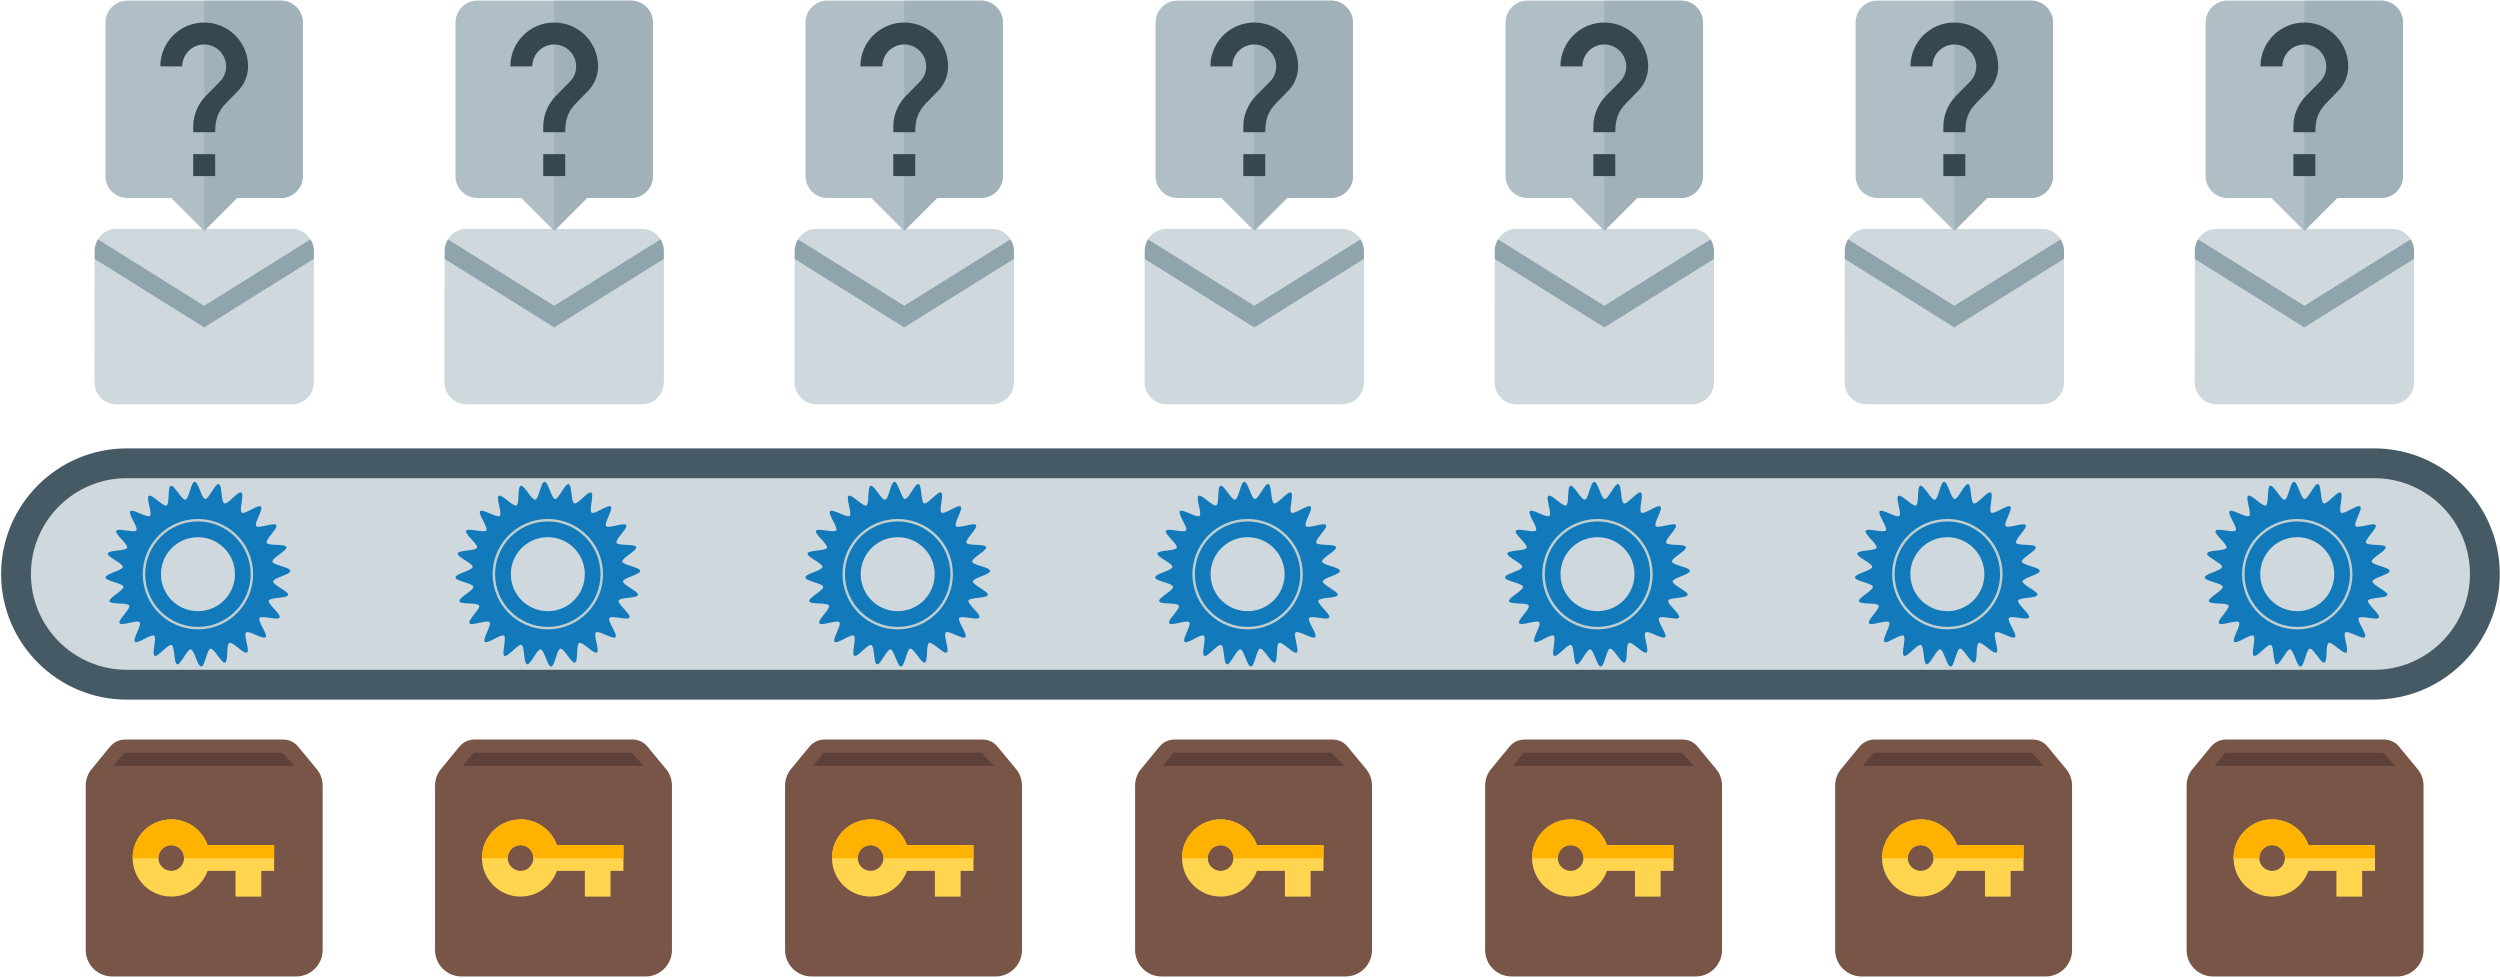 <?xml version="1.0" encoding="UTF-8" standalone="no"?>
<svg width="1757px" height="687px" viewBox="0 0 1757 687" version="1.1" xmlns="http://www.w3.org/2000/svg" xmlns:xlink="http://www.w3.org/1999/xlink" xmlns:sketch="http://www.bohemiancoding.com/sketch/ns">
    <!-- Generator: Sketch 3.3.2 (12043) - http://www.bohemiancoding.com/sketch -->
    <title>api-key-request</title>
    <desc>Created with Sketch.</desc>
    <defs></defs>
    <g id="Page-1" stroke="none" stroke-width="1" fill="none" fill-rule="evenodd" sketch:type="MSPage">
        <g id="api-key-request" sketch:type="MSLayerGroup" transform="translate(0, -15)">
            <g id="Group" transform="translate(0, 330)" sketch:type="MSShapeGroup">
                <path d="M91.783,41.569 L89.003,41.569 L62.017,20.756 L62.017,18.609 L91.783,41.569 L91.783,41.569 Z" id="Shape" fill="#DDD7D5"></path>
                <path d="M78.64,15.238 C41.131,15.238 10.619,47.992 10.619,88.233 C10.619,128.475 41.131,161.229 78.64,161.229 L1673.685,161.229 C1711.206,161.229 1741.712,128.475 1741.712,88.233 C1741.712,47.992 1711.207,15.238 1673.685,15.238 L78.64,15.238 L78.64,15.238 Z" id="Shape" fill="#CFD8DC"></path>
                <path d="M89.086,21.057 C51.943,21.057 21.727,51.274 21.727,88.411 C21.727,125.547 51.943,155.746 89.086,155.746 L1668.544,155.746 C1705.669,155.746 1735.891,125.547 1735.891,88.411 C1735.891,51.274 1705.669,21.057 1668.544,21.057 L89.086,21.057 L89.086,21.057 Z M1668.544,176.701 L89.086,176.701 C40.39,176.701 0.775,137.098 0.775,88.411 C0.775,39.723 40.39,0.12 89.086,0.12 L1668.544,0.12 C1717.239,0.12 1756.849,39.723 1756.849,88.411 C1756.849,137.098 1717.239,176.701 1668.544,176.701 L1668.544,176.701 Z" id="Shape" fill="#455A64"></path>
                <path d="M113.127,89.458 C112.612,75.103 123.839,63.056 138.19,62.541 C152.541,62.026 164.597,73.258 165.105,87.612 C165.62,101.949 154.398,113.996 140.042,114.511 C125.691,115.026 113.635,103.812 113.127,89.458 L113.127,89.458 Z M141.432,153.44 C144.041,153.351 145.413,141.303 147.921,140.877 C150.488,140.452 155.717,151.399 158.155,150.654 C160.639,149.891 158.841,137.897 161.166,136.832 C163.52,135.75 171.417,144.958 173.594,143.592 C175.783,142.226 170.926,131.101 172.913,129.469 C174.901,127.818 184.91,134.685 186.661,132.804 C188.418,130.923 180.858,121.413 182.36,119.319 C183.851,117.226 195.297,121.271 196.51,119 C197.711,116.729 187.962,109.507 188.867,107.077 C189.767,104.681 201.869,105.622 202.449,103.102 C203.017,100.618 191.725,96.182 191.967,93.574 C192.21,91.054 204.135,88.837 204.046,86.211 C203.952,83.602 191.89,82.236 191.476,79.717 C191.044,77.161 201.994,71.945 201.248,69.496 C200.491,67.012 188.483,68.804 187.418,66.48 C186.347,64.12 195.558,56.224 194.203,54.06 C192.825,51.877 181.704,56.721 180.065,54.752 C178.415,52.747 185.277,42.74 183.396,41.001 C181.509,39.244 172.008,46.803 169.914,45.295 C167.815,43.804 171.867,32.36 169.589,31.153 C167.324,29.947 160.101,39.688 157.675,38.783 C155.28,37.896 156.214,25.795 153.689,25.209 C151.204,24.642 146.767,35.926 144.177,35.696 C141.645,35.447 139.415,23.524 136.8,23.612 C134.191,23.701 132.819,35.766 130.311,36.175 C127.744,36.618 122.52,25.653 120.077,26.416 C117.599,27.161 119.391,39.155 117.066,40.238 C114.712,41.302 106.815,32.094 104.638,33.46 C102.449,34.826 107.306,45.951 105.33,47.583 C103.337,49.234 93.328,42.385 91.571,44.265 C89.814,46.146 97.368,55.639 95.871,57.75 C94.387,59.826 82.94,55.781 81.722,58.07 C80.521,60.323 90.269,67.545 89.365,69.975 C88.471,72.371 76.374,71.43 75.789,73.968 C75.221,76.452 86.507,80.87 86.265,83.478 C86.028,85.998 74.091,88.233 74.191,90.842 C74.28,93.45 86.342,94.834 86.762,97.336 C87.193,99.908 76.238,105.125 76.984,107.573 C77.747,110.04 89.749,108.248 90.814,110.572 C91.884,112.932 82.674,120.828 84.035,123.01 C85.413,125.192 96.534,120.331 98.173,122.318 C99.817,124.305 92.955,134.312 94.842,136.069 C96.723,137.826 106.223,130.267 108.323,131.757 C110.411,133.266 106.365,144.692 108.643,145.899 C110.914,147.123 118.131,137.364 120.556,138.269 C122.958,139.156 122.017,151.275 124.543,151.86 C127.034,152.428 131.464,141.126 134.055,141.374 C136.587,141.605 138.817,153.546 141.432,153.44 L141.432,153.44 Z" id="Shape" fill="#1279BB"></path>
                <path d="M175.943,84.507 C173.724,64.191 155.393,49.482 135.085,51.7 C114.778,53.918 100.06,72.247 102.284,92.563 C104.509,112.861 122.84,127.57 143.148,125.352 C163.456,123.134 178.173,104.805 175.943,84.507 L175.943,84.507 Z M100.539,92.74 C98.214,71.484 113.624,52.285 134.896,49.961 C156.168,47.637 175.363,63.038 177.7,84.312 C180.019,105.568 164.609,124.767 143.337,127.109 C122.065,129.433 102.87,114.014 100.539,92.74 L100.539,92.74 Z" id="Shape" fill="#C0CECD"></path>
                <path d="M359.023,89.458 C358.514,75.103 369.736,63.056 384.087,62.541 C398.443,62.026 410.493,73.258 411.002,87.612 C411.516,101.949 400.295,113.996 385.938,114.511 C371.587,115.026 359.538,103.812 359.023,89.458 L359.023,89.458 Z M387.323,153.44 C389.943,153.351 391.316,141.303 393.818,140.877 C396.385,140.452 401.614,151.399 404.057,150.654 C406.536,149.891 404.738,137.897 407.063,136.832 C409.417,135.75 417.314,144.958 419.491,143.592 C421.679,142.226 416.829,131.101 418.805,129.469 C420.798,127.818 430.807,134.685 432.558,132.804 C434.309,130.923 426.761,121.413 428.257,119.319 C429.748,117.226 441.194,121.271 442.407,119 C443.614,116.729 433.865,109.507 434.764,107.077 C435.663,104.681 447.766,105.622 448.346,103.102 C448.914,100.618 437.621,96.182 437.864,93.574 C438.101,91.054 450.038,88.837 449.937,86.211 C449.849,83.602 437.793,82.236 437.373,79.717 C436.941,77.161 447.891,71.945 447.145,69.496 C446.388,67.012 434.386,68.804 433.321,66.48 C432.244,64.12 441.455,56.224 440.094,54.06 C438.716,51.877 427.595,56.721 425.956,54.752 C424.318,52.747 431.174,42.74 429.293,41.001 C427.406,39.244 417.911,46.803 415.805,45.295 C413.717,43.804 417.769,32.36 415.486,31.153 C413.22,29.947 405.998,39.688 403.572,38.783 C401.177,37.896 402.117,25.795 399.585,25.209 C397.101,24.642 392.664,35.926 390.073,35.696 C387.542,35.447 385.312,23.524 382.697,23.612 C380.088,23.701 378.716,35.766 376.208,36.175 C373.641,36.618 368.417,25.653 365.974,26.416 C363.496,27.161 365.288,39.155 362.963,40.238 C360.609,41.302 352.712,32.094 350.535,33.46 C348.352,34.826 353.209,45.951 351.227,47.583 C349.234,49.234 339.225,42.385 337.468,44.265 C335.717,46.146 343.265,55.639 341.768,57.75 C340.278,59.826 328.831,55.781 327.625,58.07 C326.418,60.323 336.166,67.545 335.261,69.975 C334.368,72.371 322.265,71.43 321.686,73.968 C321.118,76.452 332.404,80.87 332.162,83.478 C331.925,85.998 319.994,88.233 320.088,90.842 C320.177,93.45 332.245,94.834 332.659,97.336 C333.09,99.908 322.135,105.125 322.881,107.573 C323.644,110.04 335.646,108.248 336.711,110.572 C337.787,112.932 328.571,120.828 329.938,123.01 C331.304,125.192 342.431,120.331 344.075,122.318 C345.72,124.305 338.852,134.312 340.739,136.069 C342.62,137.826 352.126,130.267 354.22,131.757 C356.308,133.266 352.268,144.692 354.546,145.899 C356.805,147.123 364.034,137.364 366.453,138.269 C368.849,139.156 367.914,151.275 370.44,151.86 C372.931,152.428 377.367,141.126 379.952,141.374 C382.49,141.605 384.714,153.546 387.323,153.44 L387.323,153.44 Z" id="Shape" fill="#1279BB"></path>
                <path d="M421.844,84.507 C419.62,64.191 401.288,49.482 380.987,51.7 C360.679,53.918 345.962,72.247 348.18,92.563 C350.404,112.861 368.736,127.57 389.044,125.352 C409.351,123.134 424.069,104.805 421.844,84.507 L421.844,84.507 Z M346.436,92.74 C344.105,71.484 359.521,52.285 380.798,49.961 C402.064,47.637 421.265,63.038 423.596,84.312 C425.915,105.568 410.505,124.767 389.239,127.109 C367.967,129.433 348.76,114.014 346.435,92.74 L346.436,92.74 Z" id="Shape" fill="#C0CECD"></path>
                <path d="M604.921,89.458 C604.412,75.103 615.646,63.056 629.985,62.541 C644.341,62.026 656.385,73.258 656.906,87.612 C657.42,101.949 646.205,113.996 631.848,114.511 C617.491,115.026 605.436,103.812 604.921,89.458 L604.921,89.458 Z M633.232,153.44 C635.84,153.351 637.207,141.303 639.727,140.877 C642.282,140.452 647.517,151.399 649.949,150.654 C652.433,149.891 650.641,137.897 652.965,136.832 C655.326,135.75 663.205,144.958 665.388,143.592 C667.588,142.226 662.726,131.101 664.713,129.469 C666.701,127.818 676.71,134.685 678.467,132.804 C680.224,130.923 672.664,121.413 674.154,119.319 C675.645,117.226 687.091,121.271 688.316,119 C689.522,116.729 679.762,109.507 680.667,107.077 C681.572,104.681 693.651,105.622 694.243,103.102 C694.811,100.618 683.524,96.182 683.773,93.574 C684.003,91.054 695.929,88.837 695.84,86.211 C695.751,83.602 683.678,82.236 683.276,79.717 C682.85,77.161 693.782,71.945 693.054,69.496 C692.291,67.012 680.277,68.804 679.212,66.48 C678.147,64.12 687.358,56.224 685.991,54.06 C684.625,51.877 673.498,56.721 671.865,54.752 C670.215,52.747 677.082,42.74 675.201,41.001 C673.302,39.244 663.808,46.803 661.708,45.295 C659.62,43.804 663.666,32.36 661.395,31.153 C659.123,29.947 651.901,39.688 649.469,38.783 C647.074,37.896 648.014,25.795 645.477,25.209 C642.992,24.642 638.556,35.926 635.982,35.696 C633.445,35.447 631.209,23.524 628.6,23.612 C625.991,23.701 624.625,35.766 622.105,36.175 C619.549,36.618 614.314,25.653 611.871,26.416 C609.393,27.161 611.185,39.155 608.866,40.238 C606.506,41.302 598.609,32.094 596.438,33.46 C594.243,34.826 599.1,45.951 597.118,47.583 C595.131,49.234 585.122,42.385 583.365,44.265 C581.608,46.146 589.162,55.639 587.665,57.75 C586.175,59.826 574.734,55.781 573.522,58.07 C572.315,60.323 582.064,67.545 581.164,69.975 C580.265,72.371 568.168,71.43 567.577,73.968 C567.015,76.452 578.301,80.87 578.059,83.478 C577.822,85.998 565.891,88.233 565.986,90.842 C566.08,93.45 578.142,94.834 578.556,97.336 C578.988,99.908 568.032,105.125 568.783,107.573 C569.535,110.04 581.543,108.248 582.608,110.572 C583.684,112.932 574.468,120.828 575.829,123.01 C577.207,125.192 588.334,120.331 589.972,122.318 C591.611,124.305 584.755,134.312 586.636,136.069 C588.517,137.826 598.017,130.267 600.117,131.757 C602.211,133.266 598.159,144.692 600.443,145.899 C602.708,147.123 609.931,137.364 612.35,138.269 C614.74,139.156 613.817,151.275 616.337,151.86 C618.84,152.428 623.258,141.126 625.849,141.374 C628.387,141.605 630.623,153.546 633.232,153.44 L633.232,153.44 Z" id="Shape" fill="#1279BB"></path>
                <path d="M667.748,84.507 C665.53,64.191 647.198,49.482 626.879,51.7 C606.571,53.918 591.859,72.247 594.078,92.563 C596.308,112.861 614.634,127.57 634.935,125.352 C655.255,123.134 669.966,104.805 667.748,84.507 L667.748,84.507 Z M592.332,92.74 C590.007,71.484 605.417,52.285 626.7,49.961 C647.96,47.637 667.162,63.038 669.48,84.312 C671.811,105.568 656.408,124.767 635.13,127.109 C613.852,129.433 594.657,114.014 592.332,92.74 L592.332,92.74 Z" id="Shape" fill="#C0CECD"></path>
                <path d="M850.818,89.458 C850.303,75.103 861.536,63.056 875.893,62.541 C890.232,62.026 902.299,73.258 902.814,87.612 C903.311,101.949 892.095,113.996 877.739,114.511 C863.382,115.026 851.332,103.812 850.818,89.458 L850.818,89.458 Z M879.123,153.44 C881.731,153.351 883.116,141.303 885.618,140.877 C888.191,140.452 893.408,151.399 895.857,150.654 C898.324,149.891 896.532,137.897 898.85,136.832 C901.217,135.75 909.114,144.958 911.273,143.592 C913.479,142.226 908.611,131.101 910.598,129.469 C912.592,127.818 922.601,134.685 924.352,132.804 C926.115,130.923 918.555,121.413 920.063,119.319 C921.554,117.226 932.982,121.271 934.207,119 C935.414,116.729 925.653,109.507 926.558,107.077 C927.457,104.681 939.566,105.622 940.134,103.102 C940.702,100.618 929.415,96.182 929.664,93.574 C929.906,91.054 941.838,88.837 941.749,86.211 C941.643,83.602 929.575,82.236 929.167,79.717 C928.741,77.161 939.69,71.945 938.945,69.496 C938.182,67.012 926.185,68.804 925.121,66.48 C924.038,64.12 933.266,56.224 931.894,54.06 C930.516,51.877 919.389,56.721 917.756,54.752 C916.106,52.747 922.973,42.74 921.092,41.001 C919.211,39.244 909.699,46.803 907.605,45.295 C905.505,43.804 909.557,32.36 907.28,31.153 C905.014,29.947 897.792,39.688 895.378,38.783 C892.965,37.896 893.923,25.795 891.385,25.209 C888.901,24.642 884.464,35.926 881.873,35.696 C879.33,35.447 877.111,23.524 874.491,23.612 C871.882,23.701 870.516,35.766 868.008,36.175 C865.44,36.618 860.223,25.653 857.774,26.416 C855.29,27.161 857.1,39.155 854.757,40.238 C852.415,41.302 844.518,32.094 842.335,33.46 C840.152,34.826 844.997,45.951 843.027,47.583 C841.039,49.234 831.03,42.385 829.274,44.265 C827.517,46.146 835.059,55.639 833.568,57.75 C832.072,59.826 820.631,55.781 819.425,58.07 C818.218,60.323 827.96,67.545 827.055,69.975 C826.168,72.371 814.065,71.43 813.48,73.968 C812.912,76.452 824.216,80.87 823.967,83.478 C823.719,85.998 811.794,88.233 811.882,90.842 C811.971,93.45 824.039,94.834 824.447,97.336 C824.873,99.908 813.923,105.125 814.668,107.573 C815.443,110.04 827.446,108.248 828.511,110.572 C829.593,112.932 820.365,120.828 821.731,123.01 C823.098,125.192 834.225,120.331 835.875,122.318 C837.508,124.305 830.64,134.312 832.539,136.069 C834.42,137.826 843.914,130.267 846.026,131.757 C848.102,133.266 844.05,144.692 846.345,145.899 C848.617,147.123 855.816,137.364 858.247,138.269 C860.649,139.156 859.708,151.275 862.24,151.86 C864.731,152.428 869.167,141.126 871.74,141.374 C874.278,141.605 876.514,153.546 879.123,153.44 L879.123,153.44 Z" id="Shape" fill="#1279BB"></path>
                <path d="M913.639,84.507 C911.421,64.191 893.083,49.482 872.787,51.7 C852.48,53.918 837.756,72.247 839.975,92.563 C842.211,112.861 860.525,127.57 880.844,125.352 C901.146,123.134 915.857,104.805 913.639,84.507 L913.639,84.507 Z M838.236,92.74 C835.911,71.484 851.314,52.285 872.592,49.961 C893.87,47.637 913.047,63.038 915.396,84.312 C917.721,105.568 902.299,124.767 881.022,127.109 C859.762,129.433 840.56,114.014 838.236,92.74 L838.236,92.74 Z" id="Shape" fill="#C0CECD"></path>
                <path d="M1096.726,89.458 C1096.218,75.103 1107.433,63.056 1121.784,62.541 C1136.147,62.026 1148.19,73.258 1148.711,87.612 C1149.208,101.949 1137.986,113.996 1123.635,114.511 C1109.279,115.026 1097.247,103.812 1096.726,89.458 L1096.726,89.458 Z M1125.032,153.44 C1127.64,153.351 1129.007,141.303 1131.509,140.877 C1134.082,140.452 1139.311,151.399 1141.742,150.654 C1144.233,149.891 1142.441,137.897 1144.765,136.832 C1147.108,135.75 1155.005,144.958 1157.188,143.592 C1159.37,142.226 1154.526,131.101 1156.513,129.469 C1158.483,127.818 1168.492,134.685 1170.249,132.804 C1172.006,130.923 1164.446,121.413 1165.954,119.319 C1167.445,117.226 1178.891,121.271 1180.098,119 C1181.305,116.729 1171.544,109.507 1172.467,107.077 C1173.354,104.681 1185.451,105.622 1186.043,103.102 C1186.611,100.618 1175.306,96.182 1175.555,93.574 C1175.803,91.054 1187.729,88.837 1187.64,86.211 C1187.551,83.602 1175.484,82.236 1175.076,79.717 C1174.632,77.161 1185.582,71.945 1184.836,69.496 C1184.091,67.012 1172.077,68.804 1171.012,66.48 C1169.923,64.12 1179.157,56.224 1177.791,54.06 C1176.424,51.877 1165.298,56.721 1163.647,54.752 C1162.015,52.747 1168.865,42.74 1166.984,41.001 C1165.102,39.244 1155.608,46.803 1153.496,45.295 C1151.402,43.804 1155.466,32.36 1153.177,31.153 C1150.923,29.947 1143.701,39.688 1141.269,38.783 C1138.868,37.896 1139.814,25.795 1137.276,25.209 C1134.792,24.642 1130.355,35.926 1127.765,35.696 C1125.227,35.447 1123.008,23.524 1120.4,23.612 C1117.785,23.701 1116.407,35.766 1113.905,36.175 C1111.332,36.618 1106.114,25.653 1103.665,26.416 C1101.199,27.161 1102.991,39.155 1100.666,40.238 C1098.306,41.302 1090.409,32.094 1088.226,33.46 C1086.043,34.826 1090.906,45.951 1088.918,47.583 C1086.931,49.234 1076.922,42.385 1075.165,44.265 C1073.408,46.146 1080.962,55.639 1079.459,57.75 C1077.969,59.826 1066.54,55.781 1065.316,58.07 C1064.103,60.323 1073.863,67.545 1072.964,69.975 C1072.059,72.371 1059.956,71.43 1059.388,73.968 C1058.821,76.452 1070.101,80.87 1069.859,83.478 C1069.628,85.998 1057.679,88.233 1057.773,90.842 C1057.88,93.45 1069.947,94.834 1070.356,97.336 C1070.782,99.908 1059.832,105.125 1060.578,107.573 C1061.34,110.04 1073.337,108.248 1074.402,110.572 C1075.484,112.932 1066.274,120.828 1067.623,123.01 C1069.007,125.192 1080.134,120.331 1081.766,122.318 C1083.411,124.305 1076.549,134.312 1078.43,136.069 C1080.305,137.826 1089.823,130.267 1091.917,131.757 C1094.011,133.266 1089.965,144.692 1092.237,145.899 C1094.502,147.123 1101.713,137.364 1104.144,138.269 C1106.558,139.156 1105.617,151.275 1108.137,151.86 C1110.622,152.428 1115.058,141.126 1117.649,141.374 C1120.187,141.605 1122.405,153.546 1125.032,153.44 L1125.032,153.44 Z" id="Shape" fill="#1279BB"></path>
                <path d="M1159.53,84.507 C1157.312,64.191 1138.98,49.482 1118.672,51.7 C1098.377,53.918 1083.665,72.247 1085.883,92.563 C1088.102,112.861 1106.434,127.57 1126.735,125.352 C1147.055,123.134 1161.766,104.805 1159.53,84.507 L1159.53,84.507 Z M1084.127,92.74 C1081.802,71.484 1097.223,52.285 1118.483,49.961 C1139.755,47.637 1158.962,63.038 1161.287,84.312 C1163.612,105.568 1148.208,124.767 1126.931,127.109 C1105.67,129.433 1086.451,114.014 1084.127,92.74 L1084.127,92.74 Z" id="Shape" fill="#C0CECD"></path>
                <path d="M1342.617,89.458 C1342.103,75.103 1353.336,63.056 1367.675,62.541 C1382.032,62.026 1394.081,73.258 1394.596,87.612 C1395.111,101.949 1383.877,113.996 1369.538,114.511 C1355.182,115.026 1343.132,103.812 1342.617,89.458 L1342.617,89.458 Z M1370.923,153.44 C1373.531,153.351 1374.892,141.303 1377.418,140.877 C1379.973,140.452 1385.208,151.399 1387.639,150.654 C1390.124,149.891 1388.332,137.897 1390.656,136.832 C1393.017,135.75 1400.896,144.958 1403.079,143.592 C1405.273,142.226 1400.417,131.101 1402.398,129.469 C1404.386,127.818 1414.401,134.685 1416.152,132.804 C1417.914,130.923 1410.355,121.413 1411.845,119.319 C1413.336,117.226 1424.782,121.271 1426.007,119 C1427.196,116.729 1417.453,109.507 1418.358,107.077 C1419.257,104.681 1431.348,105.622 1431.934,103.102 C1432.502,100.618 1421.215,96.182 1421.446,93.574 C1421.688,91.054 1433.638,88.837 1433.531,86.211 C1433.442,83.602 1421.375,82.236 1420.967,79.717 C1420.541,77.161 1431.49,71.945 1430.745,69.496 C1429.982,67.012 1417.968,68.804 1416.903,66.48 C1415.838,64.12 1425.048,56.224 1423.682,54.06 C1422.315,51.877 1411.189,56.721 1409.556,54.752 C1407.906,52.747 1414.773,42.74 1412.875,41.001 C1410.993,39.244 1401.499,46.803 1399.405,45.295 C1397.311,43.804 1401.357,32.36 1399.086,31.153 C1396.814,29.947 1389.591,39.688 1387.16,38.783 C1384.765,37.896 1385.705,25.795 1383.185,25.209 C1380.683,24.642 1376.264,35.926 1373.673,35.696 C1371.136,35.447 1368.893,23.524 1366.291,23.612 C1363.682,23.701 1362.316,35.766 1359.796,36.175 C1357.24,36.618 1352.005,25.653 1349.574,26.416 C1347.089,27.161 1348.882,39.155 1346.557,40.238 C1344.197,41.302 1336.294,32.094 1334.135,33.46 C1331.952,34.826 1336.797,45.951 1334.809,47.583 C1332.821,49.234 1322.813,42.385 1321.056,44.265 C1319.299,46.146 1326.859,55.639 1325.368,57.75 C1323.871,59.826 1312.431,55.781 1311.218,58.07 C1310,60.323 1319.76,67.545 1318.855,69.975 C1317.968,72.371 1305.865,71.43 1305.28,73.968 C1304.712,76.452 1315.998,80.87 1315.767,83.478 C1315.519,85.998 1303.593,88.233 1303.676,90.842 C1303.771,93.45 1315.838,94.834 1316.247,97.336 C1316.672,99.908 1305.723,105.125 1306.468,107.573 C1307.225,110.04 1319.246,108.248 1320.31,110.572 C1321.375,112.932 1312.165,120.828 1313.531,123.01 C1314.898,125.192 1326.025,120.331 1327.657,122.318 C1329.308,124.305 1322.44,134.312 1324.339,136.069 C1326.22,137.826 1335.714,130.267 1337.808,131.757 C1339.902,133.266 1335.85,144.692 1338.145,145.899 C1340.399,147.123 1347.622,137.364 1350.047,138.269 C1352.449,139.156 1351.508,151.275 1354.028,151.86 C1356.513,152.428 1360.949,141.126 1363.54,141.374 C1366.078,141.605 1368.314,153.546 1370.923,153.44 L1370.923,153.44 Z" id="Shape" fill="#1279BB"></path>
                <path d="M1405.439,84.507 C1403.221,64.191 1384.889,49.482 1364.57,51.7 C1344.268,53.918 1329.556,72.247 1331.775,92.563 C1333.993,112.861 1352.325,127.57 1372.644,125.352 C1392.945,123.134 1407.657,104.805 1405.439,84.507 L1405.439,84.507 Z M1330.035,92.74 C1327.693,71.484 1343.114,52.285 1364.374,49.961 C1385.652,47.637 1404.854,63.038 1407.196,84.312 C1409.521,105.568 1394.099,124.767 1372.821,127.109 C1351.562,129.433 1332.36,114.014 1330.035,92.74 L1330.035,92.74 Z" id="Shape" fill="#C0CECD"></path>
                <path d="M1588.509,89.458 C1588,75.103 1599.233,63.056 1613.572,62.541 C1627.929,62.026 1639.996,73.258 1640.493,87.612 C1641.008,101.949 1629.792,113.996 1615.435,114.511 C1601.097,115.026 1589.029,103.812 1588.509,89.458 L1588.509,89.458 Z M1616.814,153.44 C1619.422,153.351 1620.789,141.303 1623.309,140.877 C1625.882,140.452 1631.093,151.399 1633.542,150.654 C1636.015,149.891 1634.241,137.897 1636.565,136.832 C1638.908,135.75 1646.805,144.958 1648.988,143.592 C1651.17,142.226 1646.308,131.101 1648.295,129.469 C1650.283,127.818 1660.292,134.685 1662.049,132.804 C1663.806,130.923 1656.246,121.413 1657.754,119.319 C1659.245,117.226 1670.673,121.271 1671.898,119 C1673.105,116.729 1663.344,109.507 1664.249,107.077 C1665.154,104.681 1677.257,105.622 1677.843,103.102 C1678.411,100.618 1667.106,96.182 1667.355,93.574 C1667.586,91.054 1679.529,88.837 1679.422,86.211 C1679.351,83.602 1667.284,82.236 1666.858,79.717 C1666.432,77.161 1677.381,71.945 1676.636,69.496 C1675.891,67.012 1663.877,68.804 1662.812,66.48 C1661.729,64.12 1670.94,56.224 1669.591,54.06 C1668.207,51.877 1657.098,56.721 1655.447,54.752 C1653.814,52.747 1660.665,42.74 1658.783,41.001 C1656.902,39.244 1647.408,46.803 1645.29,45.295 C1643.202,43.804 1647.248,32.36 1644.977,31.153 C1642.705,29.947 1635.483,39.688 1633.069,38.783 C1630.674,37.896 1631.614,25.795 1629.076,25.209 C1626.592,24.642 1622.155,35.926 1619.558,35.696 C1617.027,35.447 1614.808,23.524 1612.2,23.612 C1609.573,23.701 1608.207,35.766 1605.705,36.175 C1603.131,36.618 1597.914,25.653 1595.465,26.416 C1592.981,27.161 1594.773,39.155 1592.448,40.238 C1590.106,41.302 1582.209,32.094 1580.026,33.46 C1577.843,34.826 1582.706,45.951 1580.718,47.583 C1578.73,49.234 1568.722,42.385 1566.947,44.265 C1565.208,46.146 1572.75,55.639 1571.259,57.75 C1569.769,59.826 1558.322,55.781 1557.116,58.07 C1555.903,60.323 1565.652,67.545 1564.746,69.975 C1563.859,72.371 1551.756,71.43 1551.171,73.968 C1550.603,76.452 1561.883,80.87 1561.659,83.478 C1561.41,85.998 1549.485,88.233 1549.573,90.842 C1549.662,93.45 1561.73,94.834 1562.156,97.336 C1562.582,99.908 1551.632,105.125 1552.377,107.573 C1553.14,110.04 1565.137,108.248 1566.202,110.572 C1567.267,112.932 1558.056,120.828 1559.423,123.01 C1560.783,125.192 1571.916,120.331 1573.566,122.318 C1575.193,124.305 1568.349,134.312 1570.23,136.069 C1572.111,137.826 1581.605,130.267 1583.717,131.757 C1585.793,133.266 1581.765,144.692 1584.037,145.899 C1586.308,147.123 1593.531,137.364 1595.944,138.269 C1598.34,139.156 1597.4,151.275 1599.937,151.86 C1602.422,152.428 1606.858,141.126 1609.449,141.374 C1611.987,141.605 1614.205,153.546 1616.814,153.44 L1616.814,153.44 Z" id="Shape" fill="#1279BB"></path>
                <path d="M1651.33,84.507 C1649.112,64.191 1630.78,49.482 1610.472,51.7 C1590.177,53.918 1575.447,72.247 1577.666,92.563 C1579.902,112.861 1598.233,127.57 1618.535,125.352 C1638.837,123.134 1653.548,104.805 1651.33,84.507 L1651.33,84.507 Z M1575.927,92.74 C1573.602,71.484 1589.005,52.285 1610.283,49.961 C1631.561,47.637 1650.744,63.038 1653.087,84.312 C1655.412,105.568 1639.99,124.767 1618.73,127.109 C1597.452,129.433 1578.251,114.014 1575.927,92.74 L1575.927,92.74 Z" id="Shape" fill="#C0CECD"></path>
            </g>
            <g id="Group" transform="translate(1509, 507)" sketch:type="MSShapeGroup">
                <path d="M189.995,48.377 L177.137,32.837 C174.64,29.692 170.857,27.75 166.5,27.75 L55.5,27.75 C51.153,27.75 47.36,29.692 44.77,32.837 L32.005,48.377 C29.323,51.523 27.75,55.685 27.75,60.125 L27.75,175.75 C27.75,185.925 36.075,194.25 46.25,194.25 L175.75,194.25 C185.925,194.25 194.25,185.925 194.25,175.75 L194.25,60.125 C194.25,55.685 192.678,51.523 189.995,48.377 L189.995,48.377 Z" id="Shape" fill="#795548"></path>
                <path d="M47.36,46.25 L54.852,37 L165.852,37 L174.548,46.25 L47.36,46.25 Z" id="Shape" fill="#5D4037"></path>
                <path d="M0,0 L222,0 L222,222 L0,222 L0,0 L0,0 Z" id="Shape"></path>
                <g id="ic_vpn_key_24px" transform="translate(56.203, 56.765)">
                    <g id="Capa_1">
                        <path d="M0,0 L108.471,0 L108.471,108.471 L0,108.471 L0,0 L0,0 Z" id="Shape"></path>
                        <path d="M57.173,45.196 C53.467,34.665 43.434,27.118 31.637,27.118 C16.677,27.118 4.52,39.276 4.52,54.235 L4.52,54.416 C4.61,69.286 16.723,81.353 31.637,81.353 C43.434,81.353 53.467,73.805 57.173,63.275 L76.834,63.275 L76.834,81.353 L94.912,81.353 L94.912,63.275 L103.951,63.275 L103.951,45.196 L57.173,45.196 L57.173,45.196 Z M31.637,63.275 C26.711,63.275 22.688,59.297 22.598,54.416 L22.598,54.235 C22.598,49.264 26.666,45.196 31.637,45.196 C36.609,45.196 40.677,49.264 40.677,54.235 L40.677,54.416 C40.586,59.297 36.564,63.275 31.637,63.275 L31.637,63.275 Z" id="Shape" fill="#FFD54F"></path>
                    </g>
                    <g id="Capa_2" transform="translate(4.52, 27.118)" fill="#FFB300">
                        <path d="M99.432,18.078 L99.432,27.299 L36.157,27.299 L36.157,27.118 C36.157,22.146 32.089,18.078 27.118,18.078 C22.146,18.078 18.078,22.146 18.078,27.118 L18.078,27.299 L0,27.299 L0,27.118 C0,12.158 12.158,0 27.118,0 C38.914,0 48.947,7.548 52.654,18.078 L99.432,18.078 L99.432,18.078 Z" id="Shape"></path>
                    </g>
                </g>
            </g>
            <g id="Group-Copy-4" transform="translate(524, 507)" sketch:type="MSShapeGroup">
                <path d="M189.995,48.377 L177.137,32.837 C174.64,29.692 170.857,27.75 166.5,27.75 L55.5,27.75 C51.153,27.75 47.36,29.692 44.77,32.837 L32.005,48.377 C29.323,51.523 27.75,55.685 27.75,60.125 L27.75,175.75 C27.75,185.925 36.075,194.25 46.25,194.25 L175.75,194.25 C185.925,194.25 194.25,185.925 194.25,175.75 L194.25,60.125 C194.25,55.685 192.678,51.523 189.995,48.377 L189.995,48.377 Z" id="Shape" fill="#795548"></path>
                <path d="M47.36,46.25 L54.852,37 L165.852,37 L174.548,46.25 L47.36,46.25 Z" id="Shape" fill="#5D4037"></path>
                <path d="M0,0 L222,0 L222,222 L0,222 L0,0 L0,0 Z" id="Shape"></path>
                <g id="ic_vpn_key_24px" transform="translate(56.203, 56.765)">
                    <g id="Capa_1">
                        <path d="M0,0 L108.471,0 L108.471,108.471 L0,108.471 L0,0 L0,0 Z" id="Shape"></path>
                        <path d="M57.173,45.196 C53.467,34.665 43.434,27.118 31.637,27.118 C16.677,27.118 4.52,39.276 4.52,54.235 L4.52,54.416 C4.61,69.286 16.723,81.353 31.637,81.353 C43.434,81.353 53.467,73.805 57.173,63.275 L76.834,63.275 L76.834,81.353 L94.912,81.353 L94.912,63.275 L103.951,63.275 L103.951,45.196 L57.173,45.196 L57.173,45.196 Z M31.637,63.275 C26.711,63.275 22.688,59.297 22.598,54.416 L22.598,54.235 C22.598,49.264 26.666,45.196 31.637,45.196 C36.609,45.196 40.677,49.264 40.677,54.235 L40.677,54.416 C40.586,59.297 36.564,63.275 31.637,63.275 L31.637,63.275 Z" id="Shape" fill="#FFD54F"></path>
                    </g>
                    <g id="Capa_2" transform="translate(4.52, 27.118)" fill="#FFB300">
                        <path d="M99.432,18.078 L99.432,27.299 L36.157,27.299 L36.157,27.118 C36.157,22.146 32.089,18.078 27.118,18.078 C22.146,18.078 18.078,22.146 18.078,27.118 L18.078,27.299 L0,27.299 L0,27.118 C0,12.158 12.158,0 27.118,0 C38.914,0 48.947,7.548 52.654,18.078 L99.432,18.078 L99.432,18.078 Z" id="Shape"></path>
                    </g>
                </g>
            </g>
            <g id="Group-Copy-2" transform="translate(1016, 507)" sketch:type="MSShapeGroup">
                <path d="M189.995,48.377 L177.137,32.837 C174.64,29.692 170.857,27.75 166.5,27.75 L55.5,27.75 C51.153,27.75 47.36,29.692 44.77,32.837 L32.005,48.377 C29.323,51.523 27.75,55.685 27.75,60.125 L27.75,175.75 C27.75,185.925 36.075,194.25 46.25,194.25 L175.75,194.25 C185.925,194.25 194.25,185.925 194.25,175.75 L194.25,60.125 C194.25,55.685 192.678,51.523 189.995,48.377 L189.995,48.377 Z" id="Shape" fill="#795548"></path>
                <path d="M47.36,46.25 L54.852,37 L165.852,37 L174.548,46.25 L47.36,46.25 Z" id="Shape" fill="#5D4037"></path>
                <path d="M0,0 L222,0 L222,222 L0,222 L0,0 L0,0 Z" id="Shape"></path>
                <g id="ic_vpn_key_24px" transform="translate(56.203, 56.765)">
                    <g id="Capa_1">
                        <path d="M0,0 L108.471,0 L108.471,108.471 L0,108.471 L0,0 L0,0 Z" id="Shape"></path>
                        <path d="M57.173,45.196 C53.467,34.665 43.434,27.118 31.637,27.118 C16.677,27.118 4.52,39.276 4.52,54.235 L4.52,54.416 C4.61,69.286 16.723,81.353 31.637,81.353 C43.434,81.353 53.467,73.805 57.173,63.275 L76.834,63.275 L76.834,81.353 L94.912,81.353 L94.912,63.275 L103.951,63.275 L103.951,45.196 L57.173,45.196 L57.173,45.196 Z M31.637,63.275 C26.711,63.275 22.688,59.297 22.598,54.416 L22.598,54.235 C22.598,49.264 26.666,45.196 31.637,45.196 C36.609,45.196 40.677,49.264 40.677,54.235 L40.677,54.416 C40.586,59.297 36.564,63.275 31.637,63.275 L31.637,63.275 Z" id="Shape" fill="#FFD54F"></path>
                    </g>
                    <g id="Capa_2" transform="translate(4.52, 27.118)" fill="#FFB300">
                        <path d="M99.432,18.078 L99.432,27.299 L36.157,27.299 L36.157,27.118 C36.157,22.146 32.089,18.078 27.118,18.078 C22.146,18.078 18.078,22.146 18.078,27.118 L18.078,27.299 L0,27.299 L0,27.118 C0,12.158 12.158,0 27.118,0 C38.914,0 48.947,7.548 52.654,18.078 L99.432,18.078 L99.432,18.078 Z" id="Shape"></path>
                    </g>
                </g>
            </g>
            <g id="Group-Copy-5" transform="translate(32.5, 507)" sketch:type="MSShapeGroup">
                <path d="M189.995,48.377 L177.137,32.837 C174.64,29.692 170.857,27.75 166.5,27.75 L55.5,27.75 C51.153,27.75 47.36,29.692 44.77,32.837 L32.005,48.377 C29.323,51.523 27.75,55.685 27.75,60.125 L27.75,175.75 C27.75,185.925 36.075,194.25 46.25,194.25 L175.75,194.25 C185.925,194.25 194.25,185.925 194.25,175.75 L194.25,60.125 C194.25,55.685 192.678,51.523 189.995,48.377 L189.995,48.377 Z" id="Shape" fill="#795548"></path>
                <path d="M47.36,46.25 L54.852,37 L165.852,37 L174.548,46.25 L47.36,46.25 Z" id="Shape" fill="#5D4037"></path>
                <path d="M0,0 L222,0 L222,222 L0,222 L0,0 L0,0 Z" id="Shape"></path>
                <g id="ic_vpn_key_24px" transform="translate(56.203, 56.765)">
                    <g id="Capa_1">
                        <path d="M0,0 L108.471,0 L108.471,108.471 L0,108.471 L0,0 L0,0 Z" id="Shape"></path>
                        <path d="M57.173,45.196 C53.467,34.665 43.434,27.118 31.637,27.118 C16.677,27.118 4.52,39.276 4.52,54.235 L4.52,54.416 C4.61,69.286 16.723,81.353 31.637,81.353 C43.434,81.353 53.467,73.805 57.173,63.275 L76.834,63.275 L76.834,81.353 L94.912,81.353 L94.912,63.275 L103.951,63.275 L103.951,45.196 L57.173,45.196 L57.173,45.196 Z M31.637,63.275 C26.711,63.275 22.688,59.297 22.598,54.416 L22.598,54.235 C22.598,49.264 26.666,45.196 31.637,45.196 C36.609,45.196 40.677,49.264 40.677,54.235 L40.677,54.416 C40.586,59.297 36.564,63.275 31.637,63.275 L31.637,63.275 Z" id="Shape" fill="#FFD54F"></path>
                    </g>
                    <g id="Capa_2" transform="translate(4.52, 27.118)" fill="#FFB300">
                        <path d="M99.432,18.078 L99.432,27.299 L36.157,27.299 L36.157,27.118 C36.157,22.146 32.089,18.078 27.118,18.078 C22.146,18.078 18.078,22.146 18.078,27.118 L18.078,27.299 L0,27.299 L0,27.118 C0,12.158 12.158,0 27.118,0 C38.914,0 48.947,7.548 52.654,18.078 L99.432,18.078 L99.432,18.078 Z" id="Shape"></path>
                    </g>
                </g>
            </g>
            <g id="Group-Copy" transform="translate(1262, 507)" sketch:type="MSShapeGroup">
                <path d="M189.995,48.377 L177.137,32.837 C174.64,29.692 170.857,27.75 166.5,27.75 L55.5,27.75 C51.153,27.75 47.36,29.692 44.77,32.837 L32.005,48.377 C29.323,51.523 27.75,55.685 27.75,60.125 L27.75,175.75 C27.75,185.925 36.075,194.25 46.25,194.25 L175.75,194.25 C185.925,194.25 194.25,185.925 194.25,175.75 L194.25,60.125 C194.25,55.685 192.678,51.523 189.995,48.377 L189.995,48.377 Z" id="Shape" fill="#795548"></path>
                <path d="M47.36,46.25 L54.852,37 L165.852,37 L174.548,46.25 L47.36,46.25 Z" id="Shape" fill="#5D4037"></path>
                <path d="M0,0 L222,0 L222,222 L0,222 L0,0 L0,0 Z" id="Shape"></path>
                <g id="ic_vpn_key_24px" transform="translate(56.203, 56.765)">
                    <g id="Capa_1">
                        <path d="M0,0 L108.471,0 L108.471,108.471 L0,108.471 L0,0 L0,0 Z" id="Shape"></path>
                        <path d="M57.173,45.196 C53.467,34.665 43.434,27.118 31.637,27.118 C16.677,27.118 4.52,39.276 4.52,54.235 L4.52,54.416 C4.61,69.286 16.723,81.353 31.637,81.353 C43.434,81.353 53.467,73.805 57.173,63.275 L76.834,63.275 L76.834,81.353 L94.912,81.353 L94.912,63.275 L103.951,63.275 L103.951,45.196 L57.173,45.196 L57.173,45.196 Z M31.637,63.275 C26.711,63.275 22.688,59.297 22.598,54.416 L22.598,54.235 C22.598,49.264 26.666,45.196 31.637,45.196 C36.609,45.196 40.677,49.264 40.677,54.235 L40.677,54.416 C40.586,59.297 36.564,63.275 31.637,63.275 L31.637,63.275 Z" id="Shape" fill="#FFD54F"></path>
                    </g>
                    <g id="Capa_2" transform="translate(4.52, 27.118)" fill="#FFB300">
                        <path d="M99.432,18.078 L99.432,27.299 L36.157,27.299 L36.157,27.118 C36.157,22.146 32.089,18.078 27.118,18.078 C22.146,18.078 18.078,22.146 18.078,27.118 L18.078,27.299 L0,27.299 L0,27.118 C0,12.158 12.158,0 27.118,0 C38.914,0 48.947,7.548 52.654,18.078 L99.432,18.078 L99.432,18.078 Z" id="Shape"></path>
                    </g>
                </g>
            </g>
            <g id="Group-Copy-6" transform="translate(278, 507)" sketch:type="MSShapeGroup">
                <path d="M189.995,48.377 L177.137,32.837 C174.64,29.692 170.857,27.75 166.5,27.75 L55.5,27.75 C51.153,27.75 47.36,29.692 44.77,32.837 L32.005,48.377 C29.323,51.523 27.75,55.685 27.75,60.125 L27.75,175.75 C27.75,185.925 36.075,194.25 46.25,194.25 L175.75,194.25 C185.925,194.25 194.25,185.925 194.25,175.75 L194.25,60.125 C194.25,55.685 192.678,51.523 189.995,48.377 L189.995,48.377 Z" id="Shape" fill="#795548"></path>
                <path d="M47.36,46.25 L54.852,37 L165.852,37 L174.548,46.25 L47.36,46.25 Z" id="Shape" fill="#5D4037"></path>
                <path d="M0,0 L222,0 L222,222 L0,222 L0,0 L0,0 Z" id="Shape"></path>
                <g id="ic_vpn_key_24px" transform="translate(56.203, 56.765)">
                    <g id="Capa_1">
                        <path d="M0,0 L108.471,0 L108.471,108.471 L0,108.471 L0,0 L0,0 Z" id="Shape"></path>
                        <path d="M57.173,45.196 C53.467,34.665 43.434,27.118 31.637,27.118 C16.677,27.118 4.52,39.276 4.52,54.235 L4.52,54.416 C4.61,69.286 16.723,81.353 31.637,81.353 C43.434,81.353 53.467,73.805 57.173,63.275 L76.834,63.275 L76.834,81.353 L94.912,81.353 L94.912,63.275 L103.951,63.275 L103.951,45.196 L57.173,45.196 L57.173,45.196 Z M31.637,63.275 C26.711,63.275 22.688,59.297 22.598,54.416 L22.598,54.235 C22.598,49.264 26.666,45.196 31.637,45.196 C36.609,45.196 40.677,49.264 40.677,54.235 L40.677,54.416 C40.586,59.297 36.564,63.275 31.637,63.275 L31.637,63.275 Z" id="Shape" fill="#FFD54F"></path>
                    </g>
                    <g id="Capa_2" transform="translate(4.52, 27.118)" fill="#FFB300">
                        <path d="M99.432,18.078 L99.432,27.299 L36.157,27.299 L36.157,27.118 C36.157,22.146 32.089,18.078 27.118,18.078 C22.146,18.078 18.078,22.146 18.078,27.118 L18.078,27.299 L0,27.299 L0,27.118 C0,12.158 12.158,0 27.118,0 C38.914,0 48.947,7.548 52.654,18.078 L99.432,18.078 L99.432,18.078 Z" id="Shape"></path>
                    </g>
                </g>
            </g>
            <g id="Group-Copy-3" transform="translate(770, 507)" sketch:type="MSShapeGroup">
                <path d="M189.995,48.377 L177.137,32.837 C174.64,29.692 170.857,27.75 166.5,27.75 L55.5,27.75 C51.153,27.75 47.36,29.692 44.77,32.837 L32.005,48.377 C29.323,51.523 27.75,55.685 27.75,60.125 L27.75,175.75 C27.75,185.925 36.075,194.25 46.25,194.25 L175.75,194.25 C185.925,194.25 194.25,185.925 194.25,175.75 L194.25,60.125 C194.25,55.685 192.678,51.523 189.995,48.377 L189.995,48.377 Z" id="Shape" fill="#795548"></path>
                <path d="M47.36,46.25 L54.852,37 L165.852,37 L174.548,46.25 L47.36,46.25 Z" id="Shape" fill="#5D4037"></path>
                <path d="M0,0 L222,0 L222,222 L0,222 L0,0 L0,0 Z" id="Shape"></path>
                <g id="ic_vpn_key_24px" transform="translate(56.203, 56.765)">
                    <g id="Capa_1">
                        <path d="M0,0 L108.471,0 L108.471,108.471 L0,108.471 L0,0 L0,0 Z" id="Shape"></path>
                        <path d="M57.173,45.196 C53.467,34.665 43.434,27.118 31.637,27.118 C16.677,27.118 4.52,39.276 4.52,54.235 L4.52,54.416 C4.61,69.286 16.723,81.353 31.637,81.353 C43.434,81.353 53.467,73.805 57.173,63.275 L76.834,63.275 L76.834,81.353 L94.912,81.353 L94.912,63.275 L103.951,63.275 L103.951,45.196 L57.173,45.196 L57.173,45.196 Z M31.637,63.275 C26.711,63.275 22.688,59.297 22.598,54.416 L22.598,54.235 C22.598,49.264 26.666,45.196 31.637,45.196 C36.609,45.196 40.677,49.264 40.677,54.235 L40.677,54.416 C40.586,59.297 36.564,63.275 31.637,63.275 L31.637,63.275 Z" id="Shape" fill="#FFD54F"></path>
                    </g>
                    <g id="Capa_2" transform="translate(4.52, 27.118)" fill="#FFB300">
                        <path d="M99.432,18.078 L99.432,27.299 L36.157,27.299 L36.157,27.118 C36.157,22.146 32.089,18.078 27.118,18.078 C22.146,18.078 18.078,22.146 18.078,27.118 L18.078,27.299 L0,27.299 L0,27.118 C0,12.158 12.158,0 27.118,0 C38.914,0 48.947,7.548 52.654,18.078 L99.432,18.078 L99.432,18.078 Z" id="Shape"></path>
                    </g>
                </g>
            </g>
            <g id="ic_email_24px-+-ic_live_help_24px" transform="translate(51, 0)" sketch:type="MSShapeGroup">
                <g id="ic_email_24px" transform="translate(0, 145)">
                    <path d="M92.5,84.792 L17.845,38.133 C20.558,33.77 25.337,30.833 30.833,30.833 L154.167,30.833 C159.655,30.833 164.457,33.763 167.194,38.11 L92.5,84.792 L92.5,84.792 Z M92.5,100.208 L15.486,52.078 L15.417,138.75 C15.417,147.229 22.354,154.167 30.833,154.167 L154.167,154.167 C162.646,154.167 169.583,147.229 169.583,138.75 L169.583,52.031 L92.5,100.208 L92.5,100.208 Z" id="Shape" fill="#CFD8DC"></path>
                    <path d="M169.583,52.031 L169.583,46.25 C169.583,43.259 168.689,40.476 167.194,38.11 L92.5,84.792 L17.845,38.133 C16.38,40.5 15.494,43.267 15.494,46.25 L15.494,52.078 L92.5,100.208 L169.583,52.031 L169.583,52.031 Z" id="Shape" fill="#90A4AE"></path>
                    <path d="M0,0 L185,0 L185,185 L0,185 L0,0 L0,0 Z" id="Shape"></path>
                </g>
                <g id="ic_live_help_24px">
                    <path d="M161.875,30.833 L161.875,138.75 C161.875,147.229 154.938,154.167 146.458,154.167 L115.625,154.167 L92.5,177.292 L69.375,154.167 L38.542,154.167 C29.985,154.167 23.125,147.229 23.125,138.75 L23.125,30.833 C23.125,22.354 29.985,15.417 38.542,15.417 L146.458,15.417 C154.938,15.417 161.875,22.354 161.875,30.833 L161.875,30.833 Z" id="Shape" fill="#B0BEC5"></path>
                    <path d="M0,0 L185,0 L185,185 L0,185 L0,0 L0,0 Z" id="Shape"></path>
                    <path d="M161.875,30.833 L161.875,138.75 C161.875,147.229 154.938,154.167 146.458,154.167 L115.625,154.167 L92.5,177.292 L92.5,15.417 L146.458,15.417 C154.938,15.417 161.875,22.354 161.875,30.833 L161.875,30.833 Z" id="Shape" opacity="0.5" fill="#90A4AE"></path>
                    <rect id="Rectangle-path" fill="#37474F" x="84.792" y="123.333" width="15.417" height="15.417"></rect>
                    <path d="M116.165,79.01 L109.227,86.102 C103.677,91.729 100.208,96.354 100.208,107.917 L84.792,107.917 L84.792,104.062 C84.792,95.583 88.26,87.875 93.81,82.248 L103.369,72.535 C106.213,69.76 107.917,65.906 107.917,61.667 C107.917,53.188 100.979,46.25 92.5,46.25 C84.021,46.25 77.083,53.188 77.083,61.667 L61.667,61.667 C61.667,44.631 75.465,30.833 92.5,30.833 C109.535,30.833 123.333,44.631 123.333,61.667 C123.333,68.45 120.566,74.617 116.165,79.01 L116.165,79.01 Z" id="Shape" fill="#37474F"></path>
                </g>
            </g>
            <g id="ic_email_24px-+-ic_live_help_24px-copy-3" transform="translate(789, 0)" sketch:type="MSShapeGroup">
                <g id="ic_email_24px" transform="translate(0, 145)">
                    <path d="M92.5,84.792 L17.845,38.133 C20.558,33.77 25.337,30.833 30.833,30.833 L154.167,30.833 C159.655,30.833 164.457,33.763 167.194,38.11 L92.5,84.792 L92.5,84.792 Z M92.5,100.208 L15.486,52.078 L15.417,138.75 C15.417,147.229 22.354,154.167 30.833,154.167 L154.167,154.167 C162.646,154.167 169.583,147.229 169.583,138.75 L169.583,52.031 L92.5,100.208 L92.5,100.208 Z" id="Shape" fill="#CFD8DC"></path>
                    <path d="M169.583,52.031 L169.583,46.25 C169.583,43.259 168.689,40.476 167.194,38.11 L92.5,84.792 L17.845,38.133 C16.38,40.5 15.494,43.267 15.494,46.25 L15.494,52.078 L92.5,100.208 L169.583,52.031 L169.583,52.031 Z" id="Shape" fill="#90A4AE"></path>
                    <path d="M0,0 L185,0 L185,185 L0,185 L0,0 L0,0 Z" id="Shape"></path>
                </g>
                <g id="ic_live_help_24px">
                    <path d="M161.875,30.833 L161.875,138.75 C161.875,147.229 154.938,154.167 146.458,154.167 L115.625,154.167 L92.5,177.292 L69.375,154.167 L38.542,154.167 C29.985,154.167 23.125,147.229 23.125,138.75 L23.125,30.833 C23.125,22.354 29.985,15.417 38.542,15.417 L146.458,15.417 C154.938,15.417 161.875,22.354 161.875,30.833 L161.875,30.833 Z" id="Shape" fill="#B0BEC5"></path>
                    <path d="M0,0 L185,0 L185,185 L0,185 L0,0 L0,0 Z" id="Shape"></path>
                    <path d="M161.875,30.833 L161.875,138.75 C161.875,147.229 154.938,154.167 146.458,154.167 L115.625,154.167 L92.5,177.292 L92.5,15.417 L146.458,15.417 C154.938,15.417 161.875,22.354 161.875,30.833 L161.875,30.833 Z" id="Shape" opacity="0.5" fill="#90A4AE"></path>
                    <rect id="Rectangle-path" fill="#37474F" x="84.792" y="123.333" width="15.417" height="15.417"></rect>
                    <path d="M116.165,79.01 L109.227,86.102 C103.677,91.729 100.208,96.354 100.208,107.917 L84.792,107.917 L84.792,104.062 C84.792,95.583 88.26,87.875 93.81,82.248 L103.369,72.535 C106.213,69.76 107.917,65.906 107.917,61.667 C107.917,53.188 100.979,46.25 92.5,46.25 C84.021,46.25 77.083,53.188 77.083,61.667 L61.667,61.667 C61.667,44.631 75.465,30.833 92.5,30.833 C109.535,30.833 123.333,44.631 123.333,61.667 C123.333,68.45 120.566,74.617 116.165,79.01 L116.165,79.01 Z" id="Shape" fill="#37474F"></path>
                </g>
            </g>
            <g id="ic_email_24px-+-ic_live_help_24px-copy-2" transform="translate(543, 0)" sketch:type="MSShapeGroup">
                <g id="ic_email_24px" transform="translate(0, 145)">
                    <path d="M92.5,84.792 L17.845,38.133 C20.558,33.77 25.337,30.833 30.833,30.833 L154.167,30.833 C159.655,30.833 164.457,33.763 167.194,38.11 L92.5,84.792 L92.5,84.792 Z M92.5,100.208 L15.486,52.078 L15.417,138.75 C15.417,147.229 22.354,154.167 30.833,154.167 L154.167,154.167 C162.646,154.167 169.583,147.229 169.583,138.75 L169.583,52.031 L92.5,100.208 L92.5,100.208 Z" id="Shape" fill="#CFD8DC"></path>
                    <path d="M169.583,52.031 L169.583,46.25 C169.583,43.259 168.689,40.476 167.194,38.11 L92.5,84.792 L17.845,38.133 C16.38,40.5 15.494,43.267 15.494,46.25 L15.494,52.078 L92.5,100.208 L169.583,52.031 L169.583,52.031 Z" id="Shape" fill="#90A4AE"></path>
                    <path d="M0,0 L185,0 L185,185 L0,185 L0,0 L0,0 Z" id="Shape"></path>
                </g>
                <g id="ic_live_help_24px">
                    <path d="M161.875,30.833 L161.875,138.75 C161.875,147.229 154.938,154.167 146.458,154.167 L115.625,154.167 L92.5,177.292 L69.375,154.167 L38.542,154.167 C29.985,154.167 23.125,147.229 23.125,138.75 L23.125,30.833 C23.125,22.354 29.985,15.417 38.542,15.417 L146.458,15.417 C154.938,15.417 161.875,22.354 161.875,30.833 L161.875,30.833 Z" id="Shape" fill="#B0BEC5"></path>
                    <path d="M0,0 L185,0 L185,185 L0,185 L0,0 L0,0 Z" id="Shape"></path>
                    <path d="M161.875,30.833 L161.875,138.75 C161.875,147.229 154.938,154.167 146.458,154.167 L115.625,154.167 L92.5,177.292 L92.5,15.417 L146.458,15.417 C154.938,15.417 161.875,22.354 161.875,30.833 L161.875,30.833 Z" id="Shape" opacity="0.5" fill="#90A4AE"></path>
                    <rect id="Rectangle-path" fill="#37474F" x="84.792" y="123.333" width="15.417" height="15.417"></rect>
                    <path d="M116.165,79.01 L109.227,86.102 C103.677,91.729 100.208,96.354 100.208,107.917 L84.792,107.917 L84.792,104.062 C84.792,95.583 88.26,87.875 93.81,82.248 L103.369,72.535 C106.213,69.76 107.917,65.906 107.917,61.667 C107.917,53.188 100.979,46.25 92.5,46.25 C84.021,46.25 77.083,53.188 77.083,61.667 L61.667,61.667 C61.667,44.631 75.465,30.833 92.5,30.833 C109.535,30.833 123.333,44.631 123.333,61.667 C123.333,68.45 120.566,74.617 116.165,79.01 L116.165,79.01 Z" id="Shape" fill="#37474F"></path>
                </g>
            </g>
            <g id="ic_email_24px-+-ic_live_help_24px-copy-4" transform="translate(1281, 0)" sketch:type="MSShapeGroup">
                <g id="ic_email_24px" transform="translate(0, 145)">
                    <path d="M92.5,84.792 L17.845,38.133 C20.558,33.77 25.337,30.833 30.833,30.833 L154.167,30.833 C159.655,30.833 164.457,33.763 167.194,38.11 L92.5,84.792 L92.5,84.792 Z M92.5,100.208 L15.486,52.078 L15.417,138.75 C15.417,147.229 22.354,154.167 30.833,154.167 L154.167,154.167 C162.646,154.167 169.583,147.229 169.583,138.75 L169.583,52.031 L92.5,100.208 L92.5,100.208 Z" id="Shape" fill="#CFD8DC"></path>
                    <path d="M169.583,52.031 L169.583,46.25 C169.583,43.259 168.689,40.476 167.194,38.11 L92.5,84.792 L17.845,38.133 C16.38,40.5 15.494,43.267 15.494,46.25 L15.494,52.078 L92.5,100.208 L169.583,52.031 L169.583,52.031 Z" id="Shape" fill="#90A4AE"></path>
                    <path d="M0,0 L185,0 L185,185 L0,185 L0,0 L0,0 Z" id="Shape"></path>
                </g>
                <g id="ic_live_help_24px">
                    <path d="M161.875,30.833 L161.875,138.75 C161.875,147.229 154.938,154.167 146.458,154.167 L115.625,154.167 L92.5,177.292 L69.375,154.167 L38.542,154.167 C29.985,154.167 23.125,147.229 23.125,138.75 L23.125,30.833 C23.125,22.354 29.985,15.417 38.542,15.417 L146.458,15.417 C154.938,15.417 161.875,22.354 161.875,30.833 L161.875,30.833 Z" id="Shape" fill="#B0BEC5"></path>
                    <path d="M0,0 L185,0 L185,185 L0,185 L0,0 L0,0 Z" id="Shape"></path>
                    <path d="M161.875,30.833 L161.875,138.75 C161.875,147.229 154.938,154.167 146.458,154.167 L115.625,154.167 L92.5,177.292 L92.5,15.417 L146.458,15.417 C154.938,15.417 161.875,22.354 161.875,30.833 L161.875,30.833 Z" id="Shape" opacity="0.5" fill="#90A4AE"></path>
                    <rect id="Rectangle-path" fill="#37474F" x="84.792" y="123.333" width="15.417" height="15.417"></rect>
                    <path d="M116.165,79.01 L109.227,86.102 C103.677,91.729 100.208,96.354 100.208,107.917 L84.792,107.917 L84.792,104.062 C84.792,95.583 88.26,87.875 93.81,82.248 L103.369,72.535 C106.213,69.76 107.917,65.906 107.917,61.667 C107.917,53.188 100.979,46.25 92.5,46.25 C84.021,46.25 77.083,53.188 77.083,61.667 L61.667,61.667 C61.667,44.631 75.465,30.833 92.5,30.833 C109.535,30.833 123.333,44.631 123.333,61.667 C123.333,68.45 120.566,74.617 116.165,79.01 L116.165,79.01 Z" id="Shape" fill="#37474F"></path>
                </g>
            </g>
            <g id="ic_email_24px-+-ic_live_help_24px-copy-6" transform="translate(1527, 0)" sketch:type="MSShapeGroup">
                <g id="ic_email_24px" transform="translate(0, 145)">
                    <path d="M92.5,84.792 L17.845,38.133 C20.558,33.77 25.337,30.833 30.833,30.833 L154.167,30.833 C159.655,30.833 164.457,33.763 167.194,38.11 L92.5,84.792 L92.5,84.792 Z M92.5,100.208 L15.486,52.078 L15.417,138.75 C15.417,147.229 22.354,154.167 30.833,154.167 L154.167,154.167 C162.646,154.167 169.583,147.229 169.583,138.75 L169.583,52.031 L92.5,100.208 L92.5,100.208 Z" id="Shape" fill="#CFD8DC"></path>
                    <path d="M169.583,52.031 L169.583,46.25 C169.583,43.259 168.689,40.476 167.194,38.11 L92.5,84.792 L17.845,38.133 C16.38,40.5 15.494,43.267 15.494,46.25 L15.494,52.078 L92.5,100.208 L169.583,52.031 L169.583,52.031 Z" id="Shape" fill="#90A4AE"></path>
                    <path d="M0,0 L185,0 L185,185 L0,185 L0,0 L0,0 Z" id="Shape"></path>
                </g>
                <g id="ic_live_help_24px">
                    <path d="M161.875,30.833 L161.875,138.75 C161.875,147.229 154.938,154.167 146.458,154.167 L115.625,154.167 L92.5,177.292 L69.375,154.167 L38.542,154.167 C29.985,154.167 23.125,147.229 23.125,138.75 L23.125,30.833 C23.125,22.354 29.985,15.417 38.542,15.417 L146.458,15.417 C154.938,15.417 161.875,22.354 161.875,30.833 L161.875,30.833 Z" id="Shape" fill="#B0BEC5"></path>
                    <path d="M0,0 L185,0 L185,185 L0,185 L0,0 L0,0 Z" id="Shape"></path>
                    <path d="M161.875,30.833 L161.875,138.75 C161.875,147.229 154.938,154.167 146.458,154.167 L115.625,154.167 L92.5,177.292 L92.5,15.417 L146.458,15.417 C154.938,15.417 161.875,22.354 161.875,30.833 L161.875,30.833 Z" id="Shape" opacity="0.5" fill="#90A4AE"></path>
                    <rect id="Rectangle-path" fill="#37474F" x="84.792" y="123.333" width="15.417" height="15.417"></rect>
                    <path d="M116.165,79.01 L109.227,86.102 C103.677,91.729 100.208,96.354 100.208,107.917 L84.792,107.917 L84.792,104.062 C84.792,95.583 88.26,87.875 93.81,82.248 L103.369,72.535 C106.213,69.76 107.917,65.906 107.917,61.667 C107.917,53.188 100.979,46.25 92.5,46.25 C84.021,46.25 77.083,53.188 77.083,61.667 L61.667,61.667 C61.667,44.631 75.465,30.833 92.5,30.833 C109.535,30.833 123.333,44.631 123.333,61.667 C123.333,68.45 120.566,74.617 116.165,79.01 L116.165,79.01 Z" id="Shape" fill="#37474F"></path>
                </g>
            </g>
            <g id="ic_email_24px-+-ic_live_help_24px-copy" transform="translate(297, 0)" sketch:type="MSShapeGroup">
                <g id="ic_email_24px" transform="translate(0, 145)">
                    <path d="M92.5,84.792 L17.845,38.133 C20.558,33.77 25.337,30.833 30.833,30.833 L154.167,30.833 C159.655,30.833 164.457,33.763 167.194,38.11 L92.5,84.792 L92.5,84.792 Z M92.5,100.208 L15.486,52.078 L15.417,138.75 C15.417,147.229 22.354,154.167 30.833,154.167 L154.167,154.167 C162.646,154.167 169.583,147.229 169.583,138.75 L169.583,52.031 L92.5,100.208 L92.5,100.208 Z" id="Shape" fill="#CFD8DC"></path>
                    <path d="M169.583,52.031 L169.583,46.25 C169.583,43.259 168.689,40.476 167.194,38.11 L92.5,84.792 L17.845,38.133 C16.38,40.5 15.494,43.267 15.494,46.25 L15.494,52.078 L92.5,100.208 L169.583,52.031 L169.583,52.031 Z" id="Shape" fill="#90A4AE"></path>
                    <path d="M0,0 L185,0 L185,185 L0,185 L0,0 L0,0 Z" id="Shape"></path>
                </g>
                <g id="ic_live_help_24px">
                    <path d="M161.875,30.833 L161.875,138.75 C161.875,147.229 154.938,154.167 146.458,154.167 L115.625,154.167 L92.5,177.292 L69.375,154.167 L38.542,154.167 C29.985,154.167 23.125,147.229 23.125,138.75 L23.125,30.833 C23.125,22.354 29.985,15.417 38.542,15.417 L146.458,15.417 C154.938,15.417 161.875,22.354 161.875,30.833 L161.875,30.833 Z" id="Shape" fill="#B0BEC5"></path>
                    <path d="M0,0 L185,0 L185,185 L0,185 L0,0 L0,0 Z" id="Shape"></path>
                    <path d="M161.875,30.833 L161.875,138.75 C161.875,147.229 154.938,154.167 146.458,154.167 L115.625,154.167 L92.5,177.292 L92.5,15.417 L146.458,15.417 C154.938,15.417 161.875,22.354 161.875,30.833 L161.875,30.833 Z" id="Shape" opacity="0.5" fill="#90A4AE"></path>
                    <rect id="Rectangle-path" fill="#37474F" x="84.792" y="123.333" width="15.417" height="15.417"></rect>
                    <path d="M116.165,79.01 L109.227,86.102 C103.677,91.729 100.208,96.354 100.208,107.917 L84.792,107.917 L84.792,104.062 C84.792,95.583 88.26,87.875 93.81,82.248 L103.369,72.535 C106.213,69.76 107.917,65.906 107.917,61.667 C107.917,53.188 100.979,46.25 92.5,46.25 C84.021,46.25 77.083,53.188 77.083,61.667 L61.667,61.667 C61.667,44.631 75.465,30.833 92.5,30.833 C109.535,30.833 123.333,44.631 123.333,61.667 C123.333,68.45 120.566,74.617 116.165,79.01 L116.165,79.01 Z" id="Shape" fill="#37474F"></path>
                </g>
            </g>
            <g id="ic_email_24px-+-ic_live_help_24px-copy-5" transform="translate(1035, 0)" sketch:type="MSShapeGroup">
                <g id="ic_email_24px" transform="translate(0, 145)">
                    <path d="M92.5,84.792 L17.845,38.133 C20.558,33.77 25.337,30.833 30.833,30.833 L154.167,30.833 C159.655,30.833 164.457,33.763 167.194,38.11 L92.5,84.792 L92.5,84.792 Z M92.5,100.208 L15.486,52.078 L15.417,138.75 C15.417,147.229 22.354,154.167 30.833,154.167 L154.167,154.167 C162.646,154.167 169.583,147.229 169.583,138.75 L169.583,52.031 L92.5,100.208 L92.5,100.208 Z" id="Shape" fill="#CFD8DC"></path>
                    <path d="M169.583,52.031 L169.583,46.25 C169.583,43.259 168.689,40.476 167.194,38.11 L92.5,84.792 L17.845,38.133 C16.38,40.5 15.494,43.267 15.494,46.25 L15.494,52.078 L92.5,100.208 L169.583,52.031 L169.583,52.031 Z" id="Shape" fill="#90A4AE"></path>
                    <path d="M0,0 L185,0 L185,185 L0,185 L0,0 L0,0 Z" id="Shape"></path>
                </g>
                <g id="ic_live_help_24px">
                    <path d="M161.875,30.833 L161.875,138.75 C161.875,147.229 154.938,154.167 146.458,154.167 L115.625,154.167 L92.5,177.292 L69.375,154.167 L38.542,154.167 C29.985,154.167 23.125,147.229 23.125,138.75 L23.125,30.833 C23.125,22.354 29.985,15.417 38.542,15.417 L146.458,15.417 C154.938,15.417 161.875,22.354 161.875,30.833 L161.875,30.833 Z" id="Shape" fill="#B0BEC5"></path>
                    <path d="M0,0 L185,0 L185,185 L0,185 L0,0 L0,0 Z" id="Shape"></path>
                    <path d="M161.875,30.833 L161.875,138.75 C161.875,147.229 154.938,154.167 146.458,154.167 L115.625,154.167 L92.5,177.292 L92.5,15.417 L146.458,15.417 C154.938,15.417 161.875,22.354 161.875,30.833 L161.875,30.833 Z" id="Shape" opacity="0.5" fill="#90A4AE"></path>
                    <rect id="Rectangle-path" fill="#37474F" x="84.792" y="123.333" width="15.417" height="15.417"></rect>
                    <path d="M116.165,79.01 L109.227,86.102 C103.677,91.729 100.208,96.354 100.208,107.917 L84.792,107.917 L84.792,104.062 C84.792,95.583 88.26,87.875 93.81,82.248 L103.369,72.535 C106.213,69.76 107.917,65.906 107.917,61.667 C107.917,53.188 100.979,46.25 92.5,46.25 C84.021,46.25 77.083,53.188 77.083,61.667 L61.667,61.667 C61.667,44.631 75.465,30.833 92.5,30.833 C109.535,30.833 123.333,44.631 123.333,61.667 C123.333,68.45 120.566,74.617 116.165,79.01 L116.165,79.01 Z" id="Shape" fill="#37474F"></path>
                </g>
            </g>
        </g>
    </g>
</svg>